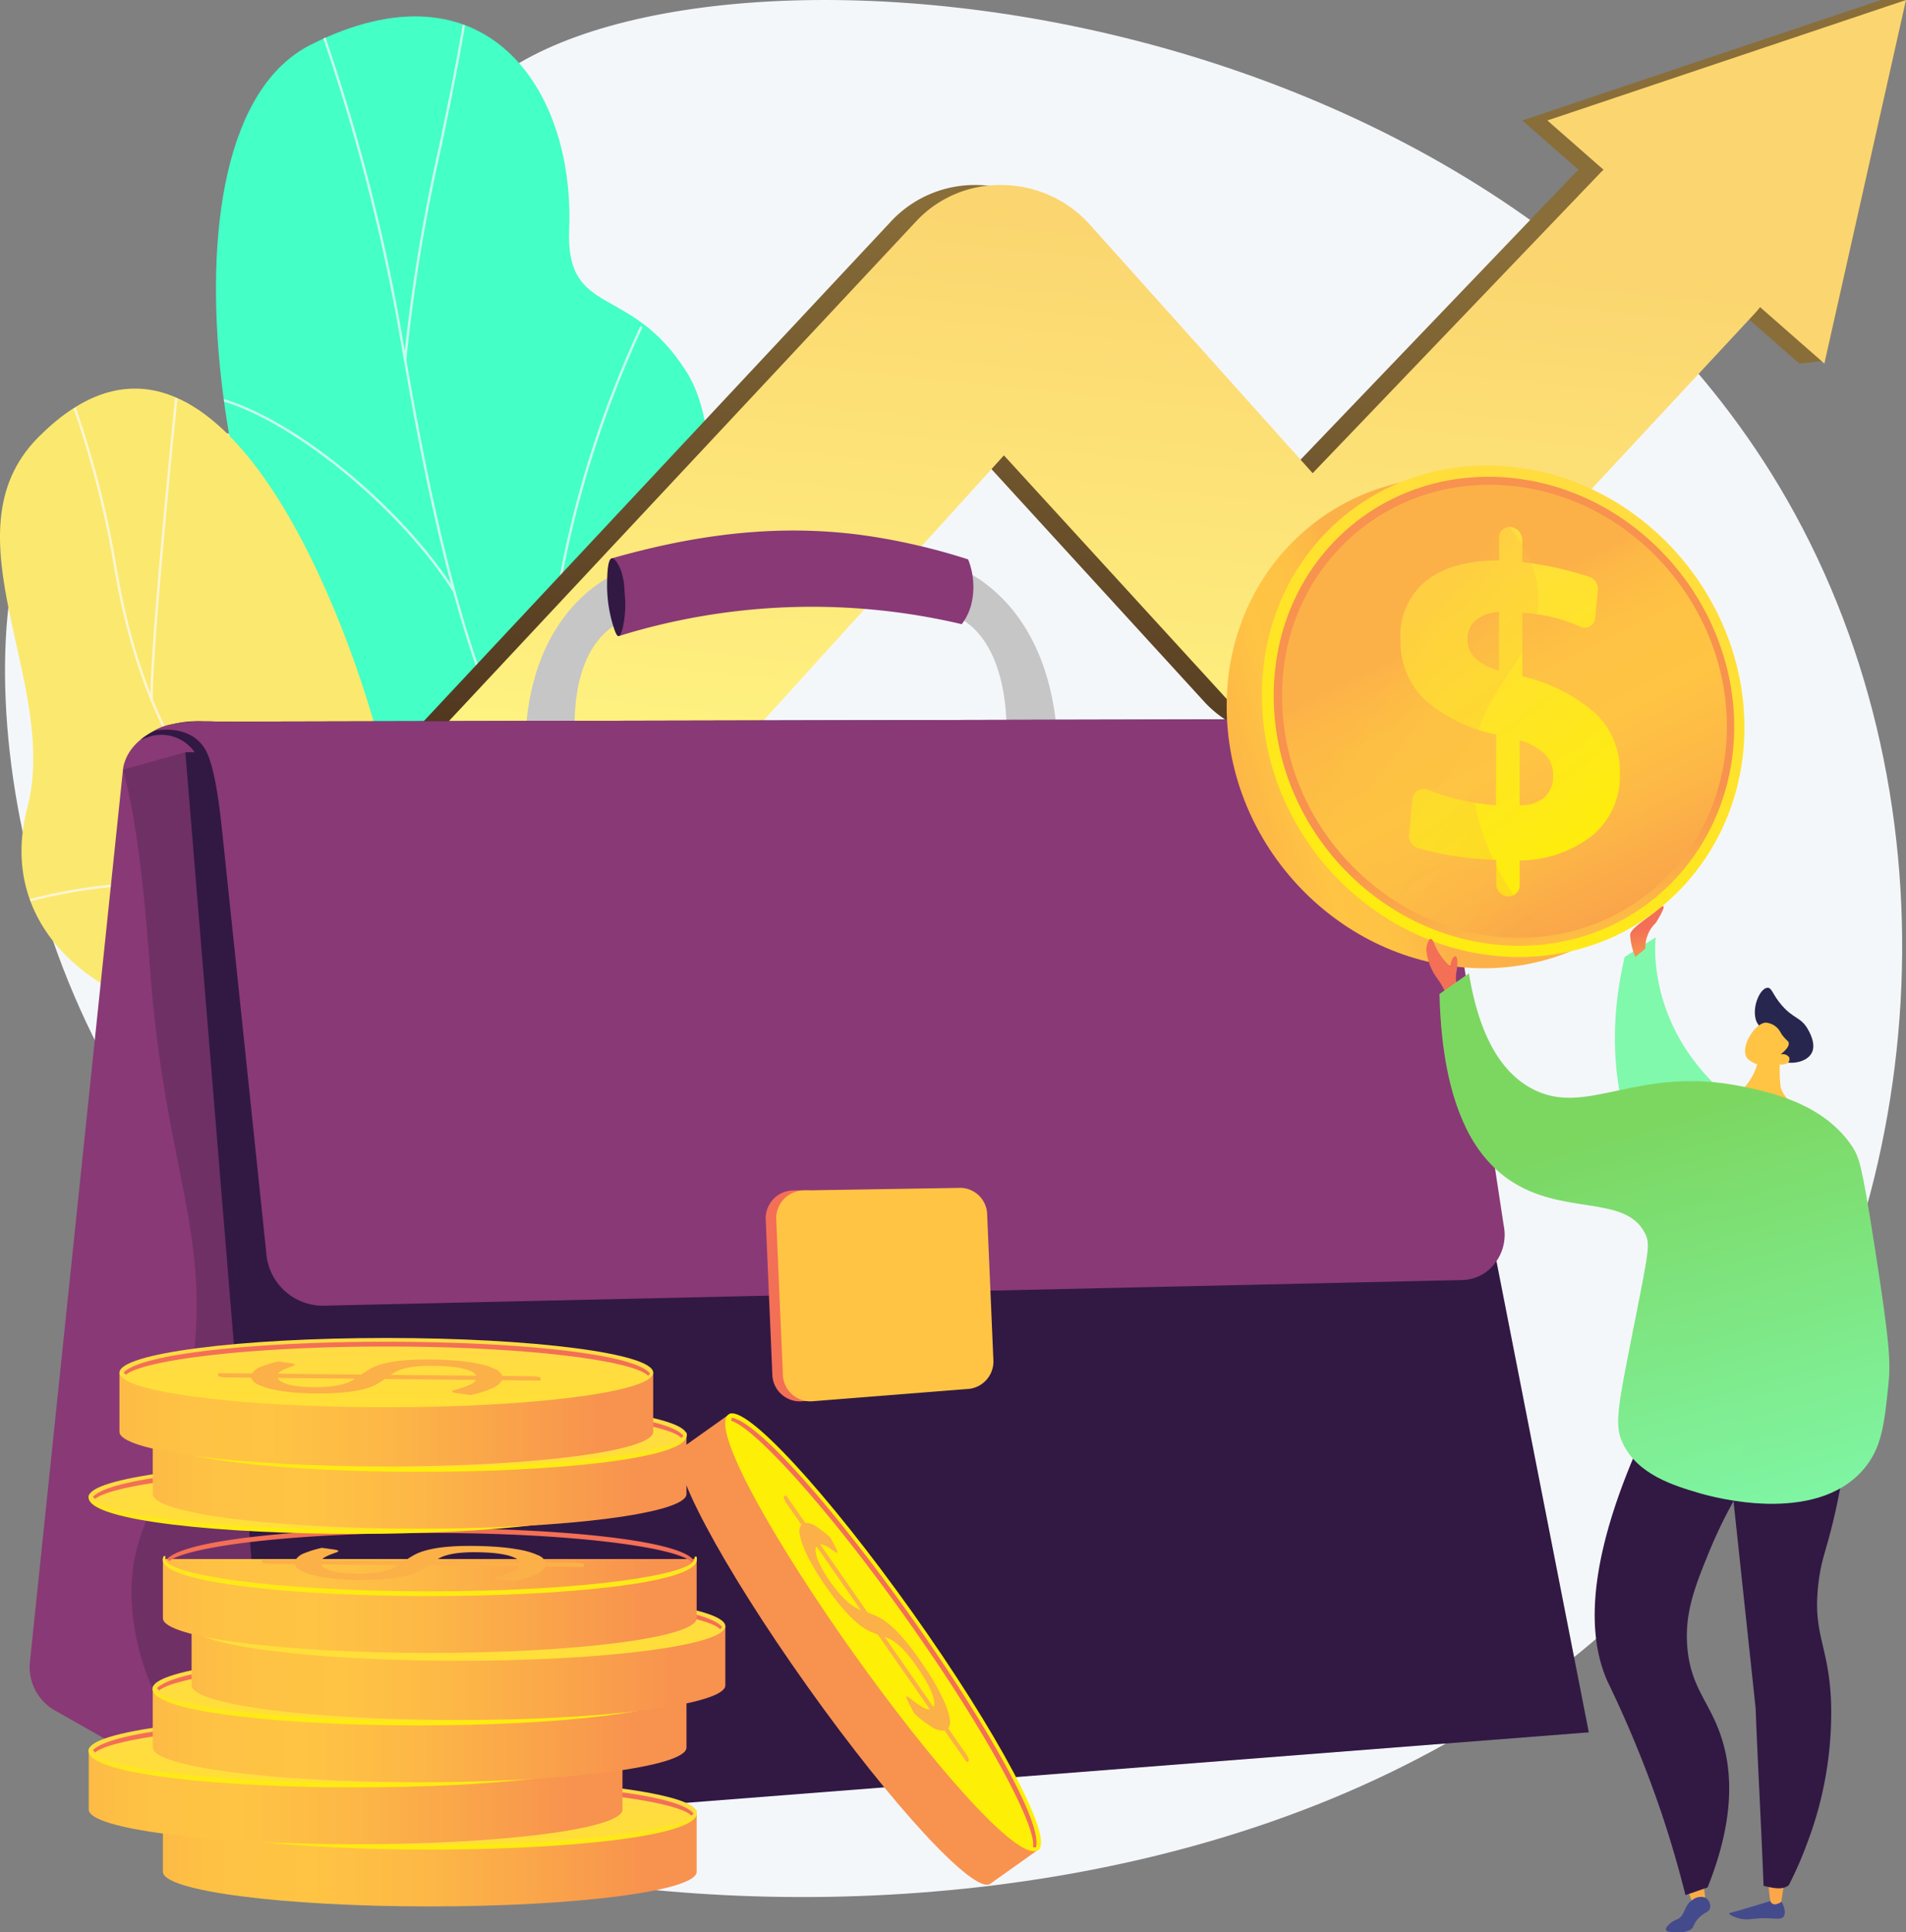 <svg xmlns="http://www.w3.org/2000/svg" xmlns:xlink="http://www.w3.org/1999/xlink" width="182.886" height="185.31" viewBox="0 0 182.886 185.31">
  <rect x="0" y="0" width="182.886" height="185.31" fill="#808080" stroke="none"/>
  <defs>
    <linearGradient id="linear-gradient" x1="-13.647" y1="-4.426" x2="-15.283" y2="-6.027" gradientUnits="objectBoundingBox">
      <stop offset="0" stop-color="#44ffc6"/>
      <stop offset="0.996" stop-color="#b3f356"/>
    </linearGradient>
    <clipPath id="clip-path">
      <path id="Trazado_150711" data-name="Trazado 150711" d="M1863.706,1885.957c.321-3.277,5.114-25.985.2-32.132-5.6-7-11.6-5.209-11.3-13.531.479-13.006-8.047-26.047-24.8-17.568-16.534,8.369-7.783,55.574,4.283,66.625,8.618,12.852,16.077,15.073,14.036,32.888C1844.7,1934.718,1862.5,1898.277,1863.706,1885.957Z" fill="none"/>
    </clipPath>
    <linearGradient id="linear-gradient-2" x1="-5.58" y1="-15.07" x2="-4.633" y2="-13.955" gradientUnits="objectBoundingBox">
      <stop offset="0" stop-color="#dfff85"/>
      <stop offset="1" stop-color="#fbe86f"/>
    </linearGradient>
    <clipPath id="clip-path-2">
      <path id="Trazado_150717" data-name="Trazado 150717" d="M1860.93,1932.9c-7.651,4.652-16.27,9.953-22.526-.442-5.208-8.655-8.261-14.679-19.839-15.99s-20.95-9.272-17.971-20.512c3.135-11.829-8.043-26.433,1.015-35.483,15.784-15.769,28.192,12.278,32.391,28.064s13.785,7.9,24,6.539C1871.943,1893.219,1867.111,1929.139,1860.93,1932.9Z" fill="none"/>
    </clipPath>
    <linearGradient id="linear-gradient-3" x1="0.422" y1="0.93" x2="0.574" y2="0.09" gradientUnits="objectBoundingBox">
      <stop offset="0" stop-color="#442b19"/>
      <stop offset="1" stop-color="#896e39"/>
    </linearGradient>
    <linearGradient id="linear-gradient-4" x1="-0.38" y1="3.284" x2="0.269" y2="1.087" xlink:href="#linear-gradient-3"/>
    <linearGradient id="linear-gradient-5" x1="0.422" y1="0.93" x2="0.574" y2="0.09" gradientUnits="objectBoundingBox">
      <stop offset="0" stop-color="#fff985"/>
      <stop offset="1" stop-color="#fbd56f"/>
    </linearGradient>
    <linearGradient id="linear-gradient-6" x1="-0.423" y1="3.227" x2="0.257" y2="1.073" xlink:href="#linear-gradient-5"/>
    <linearGradient id="linear-gradient-7" x1="13.947" y1="27.794" x2="14.016" y2="24.257" gradientUnits="objectBoundingBox">
      <stop offset="0.1" stop-color="#311944"/>
      <stop offset="0.267" stop-color="#361b47"/>
      <stop offset="0.48" stop-color="#462050"/>
      <stop offset="0.719" stop-color="#602a5f"/>
      <stop offset="0.974" stop-color="#843773"/>
      <stop offset="1" stop-color="#893976"/>
    </linearGradient>
    <linearGradient id="linear-gradient-8" x1="273.094" y1="33.9" x2="288.704" y2="35.831" xlink:href="#linear-gradient-7"/>
    <linearGradient id="linear-gradient-9" x1="51.603" y1="61.259" x2="49.981" y2="31.503" gradientUnits="objectBoundingBox">
      <stop offset="0.1" stop-color="#311944"/>
      <stop offset="0.685" stop-color="#6d2e66"/>
      <stop offset="1" stop-color="#893976"/>
    </linearGradient>
    <linearGradient id="linear-gradient-10" x1="15.258" y1="3.24" x2="12.475" y2="2.7" gradientUnits="objectBoundingBox">
      <stop offset="0" stop-color="#311944"/>
      <stop offset="1" stop-color="#893976"/>
    </linearGradient>
    <linearGradient id="linear-gradient-11" x1="16.608" y1="2.493" x2="17.715" y2="2.979" xlink:href="#linear-gradient-10"/>
    <linearGradient id="linear-gradient-12" x1="3.927" y1="1.909" x2="4.009" y2="3.321" xlink:href="#linear-gradient-9"/>
    <linearGradient id="linear-gradient-13" x1="4.064" y1="2.703" x2="4.788" y2="3.356" xlink:href="#linear-gradient-10"/>
    <linearGradient id="linear-gradient-14" x1="3.8" y1="4.919" x2="4.09" y2="4.894" xlink:href="#linear-gradient-9"/>
    <linearGradient id="linear-gradient-15" x1="4.2" y1="6.99" x2="4.107" y2="4.586" xlink:href="#linear-gradient-7"/>
    <linearGradient id="linear-gradient-16" x1="4.245" y1="7.744" x2="4.087" y2="4.336" xlink:href="#linear-gradient-10"/>
    <linearGradient id="linear-gradient-17" x1="25.042" y1="13.907" x2="21.927" y2="12.233" gradientUnits="objectBoundingBox">
      <stop offset="0" stop-color="#ffc444"/>
      <stop offset="0.996" stop-color="#f36f56"/>
    </linearGradient>
    <linearGradient id="linear-gradient-18" x1="22.196" y1="12.364" x2="25.393" y2="13.528" xlink:href="#linear-gradient-17"/>
    <linearGradient id="linear-gradient-19" x1="-0.085" y1="0.5" x2="1.065" y2="0.5" gradientUnits="objectBoundingBox">
      <stop offset="0" stop-color="#fcb148"/>
      <stop offset="0.052" stop-color="#fdb946"/>
      <stop offset="0.142" stop-color="#fec144"/>
      <stop offset="0.318" stop-color="#ffc444"/>
      <stop offset="0.485" stop-color="#fdb946"/>
      <stop offset="0.775" stop-color="#f99c4c"/>
      <stop offset="0.866" stop-color="#f8924f"/>
      <stop offset="1" stop-color="#f8924f"/>
    </linearGradient>
    <linearGradient id="linear-gradient-20" x1="0.495" y1="0.179" x2="0.556" y2="4.091" gradientUnits="objectBoundingBox">
      <stop offset="0" stop-color="#ffdb44"/>
      <stop offset="1" stop-color="#feef06"/>
    </linearGradient>
    <linearGradient id="linear-gradient-21" x1="0.492" y1="-0.777" x2="0.511" y2="1.295" xlink:href="#linear-gradient-20"/>
    <linearGradient id="linear-gradient-22" x1="-39.29" y1="43.479" x2="-39.271" y2="45.91" gradientUnits="objectBoundingBox">
      <stop offset="0.004" stop-color="#f36f56"/>
      <stop offset="0.306" stop-color="#f99c4c"/>
      <stop offset="0.545" stop-color="#fdb946"/>
      <stop offset="0.682" stop-color="#ffc444"/>
      <stop offset="0.804" stop-color="#fec144"/>
      <stop offset="0.867" stop-color="#fdb946"/>
      <stop offset="0.916" stop-color="#fbac49"/>
      <stop offset="0.958" stop-color="#f8994d"/>
      <stop offset="0.995" stop-color="#f58152"/>
      <stop offset="1" stop-color="#f57e53"/>
    </linearGradient>
    <linearGradient id="linear-gradient-23" x1="-0.085" y1="0.5" x2="1.065" y2="0.5" xlink:href="#linear-gradient-19"/>
    <linearGradient id="linear-gradient-24" x1="0.495" y1="0.179" x2="0.556" y2="4.091" xlink:href="#linear-gradient-20"/>
    <linearGradient id="linear-gradient-25" x1="0.492" y1="-0.777" x2="0.511" y2="1.295" xlink:href="#linear-gradient-20"/>
    <linearGradient id="linear-gradient-26" x1="-39.007" y1="47.123" x2="-38.988" y2="49.554" xlink:href="#linear-gradient-22"/>
    <linearGradient id="linear-gradient-28" x1="0.495" y1="0.179" x2="0.556" y2="4.091" xlink:href="#linear-gradient-20"/>
    <linearGradient id="linear-gradient-29" x1="0.492" y1="-0.777" x2="0.511" y2="1.295" xlink:href="#linear-gradient-20"/>
    <linearGradient id="linear-gradient-30" x1="-39.251" y1="50.757" x2="-39.232" y2="53.188" xlink:href="#linear-gradient-22"/>
    <linearGradient id="linear-gradient-34" x1="-39.398" y1="54.405" x2="-39.379" y2="56.836" xlink:href="#linear-gradient-22"/>
    <linearGradient id="linear-gradient-37" x1="0.492" y1="-0.777" x2="0.511" y2="1.296" xlink:href="#linear-gradient-20"/>
    <linearGradient id="linear-gradient-38" x1="-39.29" y1="58.355" x2="-39.271" y2="60.787" xlink:href="#linear-gradient-22"/>
    <linearGradient id="linear-gradient-41" x1="0.492" y1="-0.777" x2="0.511" y2="1.295" xlink:href="#linear-gradient-20"/>
    <linearGradient id="linear-gradient-42" x1="-39.007" y1="61.983" x2="-38.988" y2="64.415" xlink:href="#linear-gradient-22"/>
    <linearGradient id="linear-gradient-45" x1="0.492" y1="-0.777" x2="0.511" y2="1.296" xlink:href="#linear-gradient-20"/>
    <linearGradient id="linear-gradient-46" x1="-39.251" y1="65.638" x2="-39.232" y2="68.07" xlink:href="#linear-gradient-22"/>
    <linearGradient id="linear-gradient-50" x1="-39.125" y1="69.282" x2="-39.106" y2="71.714" xlink:href="#linear-gradient-22"/>
    <linearGradient id="linear-gradient-51" x1="-8.336" y1="-8.893" x2="-6.631" y2="-8.893" xlink:href="#linear-gradient-19"/>
    <linearGradient id="linear-gradient-52" x1="-8.715" y1="-9.728" x2="-8.612" y2="-9.108" xlink:href="#linear-gradient-20"/>
    <linearGradient id="linear-gradient-53" x1="-8.701" y1="-9.739" x2="-8.669" y2="-9.548" xlink:href="#linear-gradient-20"/>
    <linearGradient id="linear-gradient-54" x1="-61.547" y1="15.056" x2="-61.514" y2="15.249" xlink:href="#linear-gradient-22"/>
    <linearGradient id="linear-gradient-55" x1="0.329" y1="0.554" x2="-0.255" y2="0.738" xlink:href="#linear-gradient-19"/>
    <linearGradient id="linear-gradient-56" x1="0.727" y1="0.007" x2="0.207" y2="1.135" xlink:href="#linear-gradient-20"/>
    <linearGradient id="linear-gradient-57" x1="0.636" y1="1.231" x2="0.531" y2="0.666" xlink:href="#linear-gradient-19"/>
    <linearGradient id="linear-gradient-58" x1="0.409" y1="0.31" x2="0.858" y2="1.247" xlink:href="#linear-gradient-19"/>
    <linearGradient id="linear-gradient-59" x1="0.253" y1="0.019" x2="0.711" y2="1.039" xlink:href="#linear-gradient-20"/>
    <linearGradient id="linear-gradient-60" x1="0.464" y1="0.369" x2="1.215" y2="1.306" xlink:href="#linear-gradient-19"/>
    <linearGradient id="linear-gradient-61" x1="0.778" y1="1.854" x2="0.547" y2="0.93" gradientUnits="objectBoundingBox">
      <stop offset="0.004" stop-color="#7cd761"/>
      <stop offset="1" stop-color="#80f9ac"/>
    </linearGradient>
    <linearGradient id="linear-gradient-62" x1="0.507" y1="0.38" x2="0.65" y2="1.756" gradientUnits="objectBoundingBox">
      <stop offset="0.004" stop-color="#f36f56"/>
      <stop offset="1" stop-color="#ffc444"/>
    </linearGradient>
    <linearGradient id="linear-gradient-63" x1="-14.135" y1="-5.155" x2="-14.252" y2="-6.249" gradientUnits="objectBoundingBox">
      <stop offset="0.004" stop-color="#26264f"/>
      <stop offset="1" stop-color="#444b8c"/>
    </linearGradient>
    <linearGradient id="linear-gradient-64" x1="-7.055" y1="-6.831" x2="-6.997" y2="-3.919" xlink:href="#linear-gradient-62"/>
    <linearGradient id="linear-gradient-65" x1="-298.829" y1="-40.377" x2="-297.377" y2="-38.791" xlink:href="#linear-gradient-62"/>
    <linearGradient id="linear-gradient-66" x1="0.725" y1="0.882" x2="1.098" y2="1.619" xlink:href="#linear-gradient-62"/>
    <linearGradient id="linear-gradient-67" x1="-199.45" y1="5.251" x2="-200.232" y2="-2.409" gradientUnits="objectBoundingBox">
      <stop offset="0" stop-color="#444b8c"/>
      <stop offset="0.996" stop-color="#26264f"/>
    </linearGradient>
    <linearGradient id="linear-gradient-68" x1="-707.636" y1="3.828" x2="-707.636" y2="-5.938" xlink:href="#linear-gradient-17"/>
    <linearGradient id="linear-gradient-69" x1="-524.136" y1="3.373" x2="-524.136" y2="-6.382" xlink:href="#linear-gradient-17"/>
    <linearGradient id="linear-gradient-70" x1="-246.443" y1="2.098" x2="-247.421" y2="-1.941" xlink:href="#linear-gradient-67"/>
    <linearGradient id="linear-gradient-71" x1="-89.4" y1="0.158" x2="-89.57" y2="1.125" xlink:href="#linear-gradient-10"/>
    <linearGradient id="linear-gradient-73" x1="-57.098" y1="0.574" x2="-59.603" y2="0.533" xlink:href="#linear-gradient-10"/>
    <linearGradient id="linear-gradient-74" x1="0.476" y1="0.269" x2="0.662" y2="1.092" xlink:href="#linear-gradient-61"/>
    <linearGradient id="linear-gradient-75" x1="0.386" y1="0.009" x2="0.654" y2="1.163" xlink:href="#linear-gradient-61"/>
  </defs>
  <g id="Grupo_94141" data-name="Grupo 94141" transform="translate(2820 -1034)">
    <g id="Grupo_94184" data-name="Grupo 94184" transform="translate(-4617.978 -784.476)">
      <path id="Trazado_150705" data-name="Trazado 150705" d="M1842.218,1829.412c-6.114,8.784,1.055,23.026-8.017,29.633-8.831,6.431-19.679-4.111-28,1.425-12.346,8.212-10.092,45.789,7.959,69.137,5.428,7.021,9.964,9.753,11.973,17.694,4.313,17.051-10.847,27.194-7.962,35.627,6.5,18.988,106.4,34.921,146.482-22.145,18.721-26.652,21.522-65.138,4.8-94.368C1939.222,1813.6,1855.937,1809.7,1842.218,1829.412Z" fill="#f4f7fa"/>
      <g id="Grupo_94151" data-name="Grupo 94151">
        <g id="Grupo_94150" data-name="Grupo 94150">
          <g id="Grupo_94149" data-name="Grupo 94149">
            <g id="Grupo_94144" data-name="Grupo 94144">
              <path id="Trazado_150706" data-name="Trazado 150706" d="M1846.039,1921.339c-.462,2.889-1.167,5.213-1.749,8.014,12.006-2.792,24.092-3.282,36.27-6.091-10.219-12.456-18.709-17.242-16.951-35.841.824-8.728,5.007-25.688.263-33.249-5.4-8.614-11.632-5.127-11.282-13.73.546-13.446-8.05-26.1-24.78-17.684-16.512,8.3-7.813,55.478,4.3,66.689C1840.515,1901.052,1848.453,1906.253,1846.039,1921.339Z" fill="url(#linear-gradient)"/>
              <g id="Grupo_94143" data-name="Grupo 94143">
                <g id="Grupo_94142" data-name="Grupo 94142" clip-path="url(#clip-path)">
                  <g id="Grupo_94141-2" data-name="Grupo 94141" opacity="0.7" style="mix-blend-mode: soft-light;isolation: isolate">
                    <path id="Trazado_150707" data-name="Trazado 150707" d="M1863.031,1924.683l-.218.085c-1.655-4.238-3.662-8.4-5.6-12.418l-.733-1.52c-1.556-3.232-2.89-6.151-4.067-8.727-.663-1.45-1.289-2.82-1.907-4.143-1.888-4.044-3.217-6.87-3.877-8.274l-.436-.927c-5.172-11.086-8.121-28.053-9.706-37.169-.171-.986-.325-1.868-.461-2.625a187.264,187.264,0,0,0-11.867-39.4l.216-.091a187.464,187.464,0,0,1,11.881,39.453c.136.758.29,1.64.462,2.627,1.582,9.1,4.529,26.052,9.687,37.11.067.143.213.454.436.926.66,1.4,1.989,4.231,3.877,8.275.618,1.324,1.244,2.694,1.908,4.145,1.176,2.575,2.51,5.492,4.065,8.723l.732,1.519C1859.363,1916.274,1861.373,1920.437,1863.031,1924.683Z" fill="#fefcfc"/>
                    <path id="Trazado_150708" data-name="Trazado 150708" d="M1853.305,1904.262l-.216.088c-3.069-7.487-3.657-17.518-1.7-29.009a101.865,101.865,0,0,1,9.279-28.167l.209.106a101.56,101.56,0,0,0-9.257,28.1C1849.67,1886.828,1850.253,1896.815,1853.305,1904.262Z" fill="#fefcfc"/>
                    <path id="Trazado_150709" data-name="Trazado 150709" d="M1836.959,1853.075l-.233-.019a168.224,168.224,0,0,1,3.4-20.637c.956-4.6,1.943-9.35,2.639-14.075l.232.034c-.7,4.732-1.685,9.489-2.641,14.089A167.955,167.955,0,0,0,1836.959,1853.075Z" fill="#fefcfc"/>
                    <path id="Trazado_150710" data-name="Trazado 150710" d="M1841.461,1875.25c-5.209-8.221-15.911-16.868-22.9-18.5l.054-.228c7.041,1.647,17.811,10.341,23.047,18.606Z" fill="#fefcfc"/>
                  </g>
                </g>
              </g>
            </g>
            <g id="Grupo_94148" data-name="Grupo 94148">
              <path id="Trazado_150712" data-name="Trazado 150712" d="M1834.014,1888.309c4.1,14.441,12.325,10.633,23.038,6.23-.826,13.957-1.117,27.578-1.364,41.4-7.213,2.84-12.433,4.74-17.228-3.359-5.423-9.159-8.249-14.624-19.88-16.086s-20.957-9.21-17.98-20.545c3.134-11.928-8.074-26.276,1.008-35.487C1817.431,1844.414,1829.743,1873.272,1834.014,1888.309Z" fill="url(#linear-gradient-2)"/>
              <g id="Grupo_94147" data-name="Grupo 94147">
                <g id="Grupo_94146" data-name="Grupo 94146" clip-path="url(#clip-path-2)">
                  <g id="Grupo_94145" data-name="Grupo 94145" opacity="0.7" style="mix-blend-mode: soft-light;isolation: isolate">
                    <path id="Trazado_150713" data-name="Trazado 150713" d="M1853.343,1918.417c-11.773-4.642-21.455-8.837-29.952-16.946-8.132-7.761-12.483-16.458-14.549-29.083a93.632,93.632,0,0,0-4.754-17.335l.221-.077a93.814,93.814,0,0,1,4.764,17.374c2.057,12.571,6.387,21.229,14.479,28.951,8.467,8.08,18.128,12.266,29.877,16.9Z" fill="#fefcfc"/>
                    <path id="Trazado_150714" data-name="Trazado 150714" d="M1840.362,1937.728l-.193-.134a40.214,40.214,0,0,1,8.041-8.655,25.969,25.969,0,0,1,5.117-3.048l.1.211a25.809,25.809,0,0,0-5.074,3.02A39.986,39.986,0,0,0,1840.362,1937.728Z" fill="#fefcfc"/>
                    <path id="Trazado_150715" data-name="Trazado 150715" d="M1828.85,1906.1c-8.888-3.524-19.611-3.721-30.193-.556l-.067-.224c10.633-3.18,21.41-2.981,30.346.562Z" fill="#fefcfc"/>
                    <path id="Trazado_150716" data-name="Trazado 150716" d="M1812.678,1885.7l-.229.045c-.218-1.108.548-10.548,1.338-19.013.792-8.5,1.758-17.64,2-18.222l.216.09c-.207.495-1.1,8.639-1.984,18.154C1813.232,1875.2,1812.465,1884.615,1812.678,1885.7Z" fill="#fefcfc"/>
                  </g>
                </g>
              </g>
            </g>
          </g>
        </g>
      </g>
      <g id="Grupo_94156" data-name="Grupo 94156">
        <g id="Grupo_94153" data-name="Grupo 94153">
          <path id="Trazado_150718" data-name="Trazado 150718" d="M1842.266,1910.991a12.4,12.4,0,0,1-7.846-2.37,9.949,9.949,0,0,1-1.2-15.183l50.4-53.882a11,11,0,0,1,8.289-3.331,11.447,11.447,0,0,1,8.193,3.74l21.427,23.894,27.458-28.653a10.062,10.062,0,0,1,14.085-.585,9.746,9.746,0,0,1,.986,13.8l-34.677,37.293a10.739,10.739,0,0,1-15.795.128l-21.677-23.69-40.69,44.864A12.833,12.833,0,0,1,1842.266,1910.991Z" fill="url(#linear-gradient-3)"/>
          <g id="Grupo_94152" data-name="Grupo 94152">
            <path id="Trazado_150719" data-name="Trazado 150719" d="M1970.63,1853.347l-26.581-23.317,34.412-11.554h2.4l-7.769,34.594Z" fill="url(#linear-gradient-4)"/>
          </g>
        </g>
        <g id="Grupo_94155" data-name="Grupo 94155">
          <path id="Trazado_150720" data-name="Trazado 150720" d="M1844.669,1910.991a12.4,12.4,0,0,1-7.846-2.37,9.949,9.949,0,0,1-1.2-15.183l50.4-53.882a11,11,0,0,1,8.289-3.331,11.447,11.447,0,0,1,8.193,3.74l21.427,23.894,27.458-28.653a10.062,10.062,0,0,1,14.085-.585,9.746,9.746,0,0,1,.986,13.8l-34.677,37.293a10.739,10.739,0,0,1-15.8.128l-21.677-23.69-40.69,44.864A12.833,12.833,0,0,1,1844.669,1910.991Z" fill="url(#linear-gradient-5)"/>
          <g id="Grupo_94154" data-name="Grupo 94154">
            <path id="Trazado_150721" data-name="Trazado 150721" d="M1973.033,1853.347l-26.581-23.317,34.412-11.554Z" fill="url(#linear-gradient-6)"/>
          </g>
        </g>
      </g>
      <g id="Grupo_94159" data-name="Grupo 94159">
        <path id="Trazado_150722" data-name="Trazado 150722" d="M1889.483,1872.781s8.954,2.62,9.932,16.268c-1.463-.1-4.875.011-4.875.011s.612-9.928-5.757-11.842A20,20,0,0,0,1889.483,1872.781Z" fill="#c6c6c6"/>
        <path id="Trazado_150723" data-name="Trazado 150723" d="M1857.115,1873.493s-8.741,3.325-8.744,17.011c1.452-.219,4.862-.377,4.862-.377s-1.318-9.851,4.9-12.266A19.921,19.921,0,0,1,1857.115,1873.493Z" fill="#c6c6c6"/>
        <path id="Trazado_150724" data-name="Trazado 150724" d="M1856.649,1872.035l.684,7.454a62.6,62.6,0,0,1,32.928-1.146,5.364,5.364,0,0,0,1-2.3,7.133,7.133,0,0,0-.389-3.915,60.338,60.338,0,0,0-9.129-2.178C1872.376,1868.478,1863.916,1869.979,1856.649,1872.035Z" fill="url(#linear-gradient-7)"/>
        <path id="Trazado_150725" data-name="Trazado 150725" d="M1856.237,1874.189c.011-.9.083-2.022.412-2.154.31-.125.729.687.91,1.138a6.936,6.936,0,0,1,.346,2.093,10.251,10.251,0,0,1-.157,3.353c-.084.34-.216.856-.415.87-.159.01-.3-.315-.506-.945A13.22,13.22,0,0,1,1856.237,1874.189Z" fill="url(#linear-gradient-8)"/>
        <path id="Trazado_150726" data-name="Trazado 150726" d="M1809.777,1892.3s.218-4.585,7.95-4.6c1.219.833,1.287,4.582,1.287,4.582Z" fill="url(#linear-gradient-9)"/>
        <path id="Trazado_150727" data-name="Trazado 150727" d="M1803.093,1982.439l21.183,12.035,12.732-44.4-21.244-59.444-5.987,1.67-8.917,85.461A4.8,4.8,0,0,0,1803.093,1982.439Z" fill="url(#linear-gradient-10)"/>
        <path id="Trazado_150728" data-name="Trazado 150728" d="M1837.008,1950.07l-21.244-59.444-5.987,1.67c1.486,5.247,2.21,13.8,2.552,18.555,1.457,20.252,6.172,25.878,3.922,40.013-1.871,11.754-6.005,13.358-5.628,21.262.412,8.608,5.75,15.805,12.09,21.46l1.563.888Z" opacity="0.3" fill="url(#linear-gradient-11)" style="mix-blend-mode: multiply;isolation: isolate"/>
        <path id="Trazado_150729" data-name="Trazado 150729" d="M1815.764,1890.626l116.182-.26,18.48,94.259-126.15,9.849Z" fill="url(#linear-gradient-12)"/>
        <g id="Grupo_94157" data-name="Grupo 94157" opacity="0.2" style="mix-blend-mode: multiply;isolation: isolate">
          <path id="Trazado_150730" data-name="Trazado 150730" d="M1931.946,1890.366l-39.139.088a63.717,63.717,0,0,1-3.416,7.638c-17.437,32.955-57.5,37.193-56.764,42.6,1.1,8.083,90.3-3.594,92.605,7.512,1.11,5.361-17.708,17.594-37.388,22.255-23.564,5.58-40.9-1.348-52.4,11.1a28.428,28.428,0,0,0-6.438,12.477l121.42-9.409Z" fill="url(#linear-gradient-13)"/>
        </g>
        <path id="Trazado_150731" data-name="Trazado 150731" d="M1817.727,1887.694a9.483,9.483,0,0,0-5.127.96,7.974,7.974,0,0,0-1.128.759l.915-.309a3.9,3.9,0,0,1,4.269,1.52c.936,1.713,1.28,5.679,1.488,7.643.591,5.589,4.226,40.359,4.226,40.359a5.451,5.451,0,0,0,5.428,5.085l108.062-5.544a4.069,4.069,0,0,0,2.307-.753,4.471,4.471,0,0,0,1.715-4.482l-5.558-41.409a4.92,4.92,0,0,0-4.758-4.079Z" fill="url(#linear-gradient-14)"/>
        <path id="Trazado_150732" data-name="Trazado 150732" d="M1818.883,1887.691a17.084,17.084,0,0,0-4.591.28,4.962,4.962,0,0,0-1.541.6s3.667-.835,5.061,2.05c.852,1.761,1.28,5.678,1.488,7.643.592,5.588,4.227,40.359,4.227,40.359a5.45,5.45,0,0,0,5.427,5.084l109.286-2.461a4.071,4.071,0,0,0,2.308-.753,4.471,4.471,0,0,0,1.714-4.482l-6.782-44.492a4.919,4.919,0,0,0-4.757-4.079Z" fill="url(#linear-gradient-15)"/>
        <path id="Trazado_150733" data-name="Trazado 150733" d="M1942.262,1936.012l-6.782-44.492a4.918,4.918,0,0,0-4.757-4.079l-111.84.25a17.084,17.084,0,0,0-4.591.28,4.962,4.962,0,0,0-1.541.6s3.667-.835,5.061,2.05a7.067,7.067,0,0,1,.371.981c10.622.373,21.243.064,31.865.687,21,1.2,42.23,1.151,62.063,9.077,6.343,2.536,10.707,11.686,9,15.922-1.234,3.054-5.466,2.822-6.934,6.829-1.545,4.215,2.185,7.068.629,10.027-1.631,3.1-6.606,1.636-14.649,3.865a39.67,39.67,0,0,0-9.952,4.319l48.039-1.082a4.071,4.071,0,0,0,2.308-.753A4.471,4.471,0,0,0,1942.262,1936.012Z" opacity="0.1" fill="url(#linear-gradient-16)" style="mix-blend-mode: multiply;isolation: isolate"/>
        <g id="Grupo_94158" data-name="Grupo 94158">
          <path id="Trazado_150734" data-name="Trazado 150734" d="M1889.987,1949.641l-13.679,3.125-1.446.114a2.647,2.647,0,0,1-2.778-2.622l-.63-14.728a2.678,2.678,0,0,1,2.543-2.876l1.453-.024,13.76,1.614c1.314-.022,2.42-.682,2.483.78l.591,13.812C1892.346,1950.3,1891.3,1949.537,1889.987,1949.641Z" fill="url(#linear-gradient-17)"/>
          <path id="Trazado_150735" data-name="Trazado 150735" d="M1891.031,1951.678l-15.16,1.2a2.647,2.647,0,0,1-2.778-2.622l-.63-14.728a2.678,2.678,0,0,1,2.543-2.876l15.2-.248a2.618,2.618,0,0,1,2.495,2.617l.591,13.813A2.65,2.65,0,0,1,1891.031,1951.678Z" fill="url(#linear-gradient-18)"/>
        </g>
      </g>
      <g id="Grupo_94178" data-name="Grupo 94178">
        <g id="Grupo_94161" data-name="Grupo 94161">
          <path id="Trazado_150736" data-name="Trazado 150736" d="M1813.611,1992.323V1998c0,1.835,11.464,3.323,25.607,3.323s25.606-1.488,25.606-3.323v-5.679Z" fill="url(#linear-gradient-19)"/>
          <ellipse id="Elipse_5309" data-name="Elipse 5309" cx="25.607" cy="3.323" rx="25.607" ry="3.323" transform="translate(1813.611 1989)" fill="url(#linear-gradient-20)"/>
          <path id="Trazado_150737" data-name="Trazado 150737" d="M1839.218,1995.875c-12.525,0-25.622-1.2-25.622-3.5,0-.127.045-.349.172-.349s.072.174.072.3c0,1.463,10.422,3.093,25.378,3.093s25.377-1.63,25.377-3.093c0-.127.022-.246.148-.246s.1.169.1.3C1864.839,1994.68,1851.742,1995.875,1839.218,1995.875Z" fill="url(#linear-gradient-21)"/>
          <g id="Grupo_94160" data-name="Grupo 94160">
            <path id="Trazado_150738" data-name="Trazado 150738" d="M1836.8,1992.508q.376-.261.805-.515a5.06,5.06,0,0,1,1.1-.459,10.539,10.539,0,0,1,1.688-.333,21.2,21.2,0,0,1,2.528-.137q1.485-.008,2.787.094a18.968,18.968,0,0,1,2.292.3,7.1,7.1,0,0,1,1.609.5,1.281,1.281,0,0,1,.736.682l2.883.029a2.808,2.808,0,0,1,.553.051c.161.033.239.074.239.125v.237l-3.707-.036a1.867,1.867,0,0,1-.993.8,10.007,10.007,0,0,1-2.033.627l-1.35-.187a1.576,1.576,0,0,1-.3-.071c-.078-.028-.116-.059-.116-.093s.1-.1.313-.156.445-.131.707-.218a7.181,7.181,0,0,0,.774-.305,1.048,1.048,0,0,0,.507-.422l-8.749-.087a8.137,8.137,0,0,1-.772.5,5.088,5.088,0,0,1-1.135.441,12.035,12.035,0,0,1-1.761.318,25.149,25.149,0,0,1-2.654.13c-.8,0-1.583-.027-2.348-.091a16.143,16.143,0,0,1-2.037-.291,6.351,6.351,0,0,1-1.461-.478c-.379-.19-.592-.409-.636-.655l-2.374-.025a3.059,3.059,0,0,1-.561-.049c-.163-.032-.247-.074-.247-.127v-.237l3.245.031a1.75,1.75,0,0,1,.888-.654,10.149,10.149,0,0,1,1.647-.495l1.086.149c.331.046.494.1.495.163,0,.034-.067.075-.2.125s-.3.11-.488.179a4.333,4.333,0,0,0-.54.244,1.147,1.147,0,0,0-.4.316Zm-8.007.323a.862.862,0,0,0,.431.4,3.465,3.465,0,0,0,.825.278,8.4,8.4,0,0,0,1.111.16q.62.051,1.3.048a13.493,13.493,0,0,0,1.375-.068,8.055,8.055,0,0,0,1.029-.174,4.845,4.845,0,0,0,.774-.256,4.191,4.191,0,0,0,.591-.316Zm19.046-.212a.892.892,0,0,0-.471-.415,4.285,4.285,0,0,0-.948-.3,10.569,10.569,0,0,0-1.345-.181q-.764-.058-1.69-.054a12.825,12.825,0,0,0-1.415.073,7.454,7.454,0,0,0-1.029.187,3.718,3.718,0,0,0-.739.273,5.379,5.379,0,0,0-.567.334Z" fill="#fcb048"/>
          </g>
          <path id="Trazado_150739" data-name="Trazado 150739" d="M1839.221,1989.359c-11.417,0-23.306,1.005-25.207,2.95a2.416,2.416,0,0,1,.208.219c1.6-1.351,11.419-2.71,25-2.71,13.929,0,23.9,1.43,25.111,2.814a2.317,2.317,0,0,1,.191-.217C1862.953,1990.4,1850.842,1989.359,1839.221,1989.359Z" fill="url(#linear-gradient-22)"/>
        </g>
        <g id="Grupo_94163" data-name="Grupo 94163">
          <path id="Trazado_150740" data-name="Trazado 150740" d="M1806.493,1986.357v5.679c0,1.836,11.464,3.323,25.606,3.323s25.607-1.487,25.607-3.323v-5.679Z" fill="url(#linear-gradient-23)"/>
          <path id="Trazado_150741" data-name="Trazado 150741" d="M1857.706,1986.357c0,1.835-11.465,3.323-25.607,3.323s-25.606-1.488-25.606-3.323,11.464-3.323,25.606-3.323S1857.706,1984.521,1857.706,1986.357Z" fill="url(#linear-gradient-24)"/>
          <path id="Trazado_150742" data-name="Trazado 150742" d="M1832.1,1989.909c-12.525,0-25.621-1.2-25.621-3.5,0-.126.045-.349.171-.349s.073.174.073.3c0,1.463,10.422,3.093,25.377,3.093s25.377-1.63,25.377-3.093c0-.127.022-.246.149-.246s.1.169.1.3C1857.721,1988.714,1844.624,1989.909,1832.1,1989.909Z" fill="url(#linear-gradient-25)"/>
          <g id="Grupo_94162" data-name="Grupo 94162">
            <path id="Trazado_150743" data-name="Trazado 150743" d="M1829.679,1986.542c.252-.174.519-.345.805-.515a5.062,5.062,0,0,1,1.1-.458,10.476,10.476,0,0,1,1.688-.334,21.452,21.452,0,0,1,2.529-.137q1.484-.008,2.787.095a18.843,18.843,0,0,1,2.292.3,7.121,7.121,0,0,1,1.609.5,1.275,1.275,0,0,1,.735.682l2.883.029a2.8,2.8,0,0,1,.553.051c.161.033.239.075.239.125v.237l-3.706-.035a1.874,1.874,0,0,1-.994.8,10.107,10.107,0,0,1-2.032.627l-1.35-.188a1.558,1.558,0,0,1-.3-.071c-.078-.028-.116-.059-.116-.093s.1-.1.313-.156.444-.131.707-.217a7.279,7.279,0,0,0,.773-.306,1.052,1.052,0,0,0,.508-.422l-8.749-.086a8.2,8.2,0,0,1-.773.5,5.059,5.059,0,0,1-1.135.441,11.863,11.863,0,0,1-1.76.318,24.924,24.924,0,0,1-2.655.13c-.8,0-1.582-.027-2.347-.091a16.231,16.231,0,0,1-2.037-.29,6.373,6.373,0,0,1-1.461-.479q-.568-.285-.637-.655l-2.373-.025a3.039,3.039,0,0,1-.561-.049c-.164-.032-.247-.074-.247-.126l0-.238,3.246.031a1.737,1.737,0,0,1,.887-.653,10.192,10.192,0,0,1,1.647-.5l1.087.149c.33.047.494.1.494.163,0,.034-.066.075-.2.125s-.3.11-.487.179a4.438,4.438,0,0,0-.541.244,1.142,1.142,0,0,0-.4.317Zm-8.006.323a.858.858,0,0,0,.431.4,3.4,3.4,0,0,0,.824.278,8.416,8.416,0,0,0,1.112.16q.619.051,1.295.048a13.275,13.275,0,0,0,1.376-.068,8.137,8.137,0,0,0,1.029-.174,4.8,4.8,0,0,0,.774-.256,4.416,4.416,0,0,0,.591-.315Zm19.046-.212a.892.892,0,0,0-.471-.415,4.315,4.315,0,0,0-.949-.3,10.418,10.418,0,0,0-1.344-.18q-.765-.06-1.69-.055a13.121,13.121,0,0,0-1.416.073,7.457,7.457,0,0,0-1.029.187,3.7,3.7,0,0,0-.739.274,5.377,5.377,0,0,0-.567.333Z" fill="#fcb048"/>
          </g>
          <path id="Trazado_150744" data-name="Trazado 150744" d="M1832.1,1983.393c-11.418,0-23.306,1.005-25.208,2.95a2.267,2.267,0,0,1,.208.219c1.6-1.351,11.419-2.71,25-2.71,13.929,0,23.9,1.43,25.11,2.814a2.315,2.315,0,0,1,.192-.217C1855.834,1984.435,1843.723,1983.393,1832.1,1983.393Z" fill="url(#linear-gradient-26)"/>
        </g>
        <g id="Grupo_94165" data-name="Grupo 94165">
          <path id="Trazado_150745" data-name="Trazado 150745" d="M1812.635,1980.408v5.68c0,1.835,11.464,3.323,25.606,3.323s25.607-1.488,25.607-3.323v-5.68Z" fill="url(#linear-gradient-19)"/>
          <path id="Trazado_150746" data-name="Trazado 150746" d="M1863.848,1980.408c0,1.836-11.464,3.323-25.607,3.323s-25.606-1.487-25.606-3.323,11.464-3.323,25.606-3.323S1863.848,1978.573,1863.848,1980.408Z" fill="url(#linear-gradient-28)"/>
          <path id="Trazado_150747" data-name="Trazado 150747" d="M1838.241,1983.961c-12.524,0-25.621-1.2-25.621-3.5,0-.127.045-.35.172-.35s.072.175.072.3c0,1.464,10.422,3.094,25.377,3.094s25.378-1.63,25.378-3.094c0-.126.021-.245.148-.245s.1.169.1.3C1863.863,1982.766,1850.766,1983.961,1838.241,1983.961Z" fill="url(#linear-gradient-29)"/>
          <g id="Grupo_94164" data-name="Grupo 94164">
            <path id="Trazado_150748" data-name="Trazado 150748" d="M1835.822,1980.594c.251-.174.518-.346.8-.515a5.1,5.1,0,0,1,1.1-.459,10.642,10.642,0,0,1,1.688-.334,21.418,21.418,0,0,1,2.528-.136q1.485-.008,2.787.094a18.994,18.994,0,0,1,2.292.3,7.052,7.052,0,0,1,1.609.5,1.269,1.269,0,0,1,.735.682l2.884.029a2.8,2.8,0,0,1,.552.051c.161.033.239.074.24.125v.237l-3.707-.036a1.866,1.866,0,0,1-.994.8,9.968,9.968,0,0,1-2.032.627l-1.35-.187a1.576,1.576,0,0,1-.3-.071c-.078-.028-.116-.059-.116-.093s.1-.1.313-.156.445-.131.707-.218a7.153,7.153,0,0,0,.774-.306,1.048,1.048,0,0,0,.507-.421l-8.749-.087a8.438,8.438,0,0,1-.773.5,5.069,5.069,0,0,1-1.134.441,12.054,12.054,0,0,1-1.761.318,25.223,25.223,0,0,1-2.655.13q-1.2,0-2.347-.091a16.093,16.093,0,0,1-2.037-.291,6.344,6.344,0,0,1-1.461-.478c-.379-.19-.592-.409-.636-.656l-2.374-.024a3.147,3.147,0,0,1-.561-.049c-.163-.032-.247-.074-.247-.127v-.237l3.245.031a1.752,1.752,0,0,1,.887-.654,10.1,10.1,0,0,1,1.647-.495l1.087.149c.33.046.494.1.495.163,0,.034-.067.075-.2.125s-.3.11-.487.179a4.294,4.294,0,0,0-.541.244,1.152,1.152,0,0,0-.4.316Zm-8.007.323a.862.862,0,0,0,.431.4,3.434,3.434,0,0,0,.825.278,8.371,8.371,0,0,0,1.111.16q.619.051,1.3.048.789,0,1.376-.068a8.077,8.077,0,0,0,1.029-.174,4.864,4.864,0,0,0,.774-.256,4.232,4.232,0,0,0,.591-.316Zm19.046-.212a.892.892,0,0,0-.471-.415,4.185,4.185,0,0,0-.948-.3,10.577,10.577,0,0,0-1.345-.181q-.765-.059-1.69-.054a12.875,12.875,0,0,0-1.416.073,7.27,7.27,0,0,0-1.028.187,3.72,3.72,0,0,0-.739.273,5.038,5.038,0,0,0-.567.334Z" fill="#fcb048"/>
          </g>
          <path id="Trazado_150749" data-name="Trazado 150749" d="M1838.245,1977.445c-11.418,0-23.306,1.005-25.207,2.95a2.129,2.129,0,0,1,.207.219c1.6-1.351,11.42-2.71,25-2.71,13.929,0,23.9,1.43,25.111,2.814a2.322,2.322,0,0,1,.191-.217C1861.977,1978.487,1849.865,1977.445,1838.245,1977.445Z" fill="url(#linear-gradient-30)"/>
        </g>
        <g id="Grupo_94167" data-name="Grupo 94167">
          <path id="Trazado_150750" data-name="Trazado 150750" d="M1816.362,1974.443v5.679c0,1.836,11.465,3.323,25.607,3.323s25.606-1.487,25.606-3.323v-5.679Z" fill="url(#linear-gradient-19)"/>
          <ellipse id="Elipse_5310" data-name="Elipse 5310" cx="25.607" cy="3.323" rx="25.607" ry="3.323" transform="translate(1816.362 1971.12)" fill="url(#linear-gradient-20)"/>
          <path id="Trazado_150751" data-name="Trazado 150751" d="M1841.969,1977.995c-12.525,0-25.622-1.2-25.622-3.5,0-.127.045-.349.172-.349s.072.174.072.3c0,1.463,10.422,3.093,25.378,3.093s25.377-1.63,25.377-3.093c0-.127.022-.246.148-.246s.1.169.1.3C1867.591,1976.8,1854.493,1977.995,1841.969,1977.995Z" fill="url(#linear-gradient-21)"/>
          <g id="Grupo_94166" data-name="Grupo 94166">
            <path id="Trazado_150752" data-name="Trazado 150752" d="M1839.549,1974.628q.377-.261.805-.515a5.081,5.081,0,0,1,1.1-.459,10.542,10.542,0,0,1,1.688-.333,21.4,21.4,0,0,1,2.528-.137q1.485-.008,2.787.094a18.968,18.968,0,0,1,2.292.3,7.1,7.1,0,0,1,1.609.5,1.277,1.277,0,0,1,.736.682l2.883.029a2.817,2.817,0,0,1,.553.051c.161.033.239.074.239.125v.237l-3.707-.035a1.871,1.871,0,0,1-.993.8,10.059,10.059,0,0,1-2.033.628l-1.35-.188a1.587,1.587,0,0,1-.3-.071c-.078-.028-.115-.059-.116-.093s.105-.1.313-.156.445-.131.707-.217a7.4,7.4,0,0,0,.774-.306,1.047,1.047,0,0,0,.507-.422l-8.749-.087a8,8,0,0,1-.772.5,5.066,5.066,0,0,1-1.135.441,12.007,12.007,0,0,1-1.761.318,24.887,24.887,0,0,1-2.654.13q-1.2.006-2.347-.091a16.085,16.085,0,0,1-2.037-.291,6.344,6.344,0,0,1-1.462-.478c-.379-.19-.592-.408-.636-.655l-2.374-.025a3.039,3.039,0,0,1-.56-.049c-.164-.032-.247-.074-.248-.126v-.238l3.245.031a1.751,1.751,0,0,1,.888-.654,10.151,10.151,0,0,1,1.647-.495l1.087.149c.33.047.494.1.494.163,0,.034-.067.075-.2.125s-.3.11-.488.179a4.327,4.327,0,0,0-.54.244,1.147,1.147,0,0,0-.4.316Zm-8.007.323a.863.863,0,0,0,.431.4,3.465,3.465,0,0,0,.825.278,8.379,8.379,0,0,0,1.111.16q.619.051,1.3.048a13.478,13.478,0,0,0,1.375-.068,8.055,8.055,0,0,0,1.029-.174,4.847,4.847,0,0,0,.774-.256,4.2,4.2,0,0,0,.591-.316Zm19.047-.212a.9.9,0,0,0-.472-.415,4.285,4.285,0,0,0-.948-.3,10.409,10.409,0,0,0-1.345-.18c-.509-.04-1.073-.058-1.689-.055a13.076,13.076,0,0,0-1.416.073,7.457,7.457,0,0,0-1.029.187,3.76,3.76,0,0,0-.739.273,5.381,5.381,0,0,0-.567.334Z" fill="#fcb048"/>
          </g>
          <path id="Trazado_150753" data-name="Trazado 150753" d="M1841.972,1971.479c-11.417,0-23.306,1.005-25.207,2.95a2.416,2.416,0,0,1,.208.219c1.6-1.351,11.419-2.71,25-2.71,13.929,0,23.9,1.43,25.111,2.814a2.2,2.2,0,0,1,.192-.217C1865.7,1972.521,1853.593,1971.479,1841.972,1971.479Z" fill="url(#linear-gradient-34)"/>
        </g>
        <g id="Grupo_94169" data-name="Grupo 94169">
          <path id="Trazado_150754" data-name="Trazado 150754" d="M1813.611,1968.006v5.68c0,1.835,11.464,3.323,25.607,3.323s25.606-1.488,25.606-3.323v-5.68Z" fill="url(#linear-gradient-19)"/>
          <path id="Trazado_150755" data-name="Trazado 150755" d="M1864.824,1968.006c0,1.835-11.464,3.323-25.606,3.323s-25.607-1.488-25.607-3.323,11.464-3.323,25.607-3.323S1864.824,1966.171,1864.824,1968.006Z" fill="url(#linear-gradient-28)"/>
          <path id="Trazado_150756" data-name="Trazado 150756" d="M1839.218,1971.558c-12.525,0-25.622-1.2-25.622-3.5,0-.127.045-.35.172-.35s.072.174.072.3c0,1.463,10.422,3.094,25.378,3.094s25.377-1.631,25.377-3.094c0-.127.022-.245.148-.245s.1.169.1.3C1864.839,1970.364,1851.742,1971.558,1839.218,1971.558Z" fill="url(#linear-gradient-37)"/>
          <g id="Grupo_94168" data-name="Grupo 94168">
            <path id="Trazado_150757" data-name="Trazado 150757" d="M1836.8,1968.191q.376-.261.805-.514a5.012,5.012,0,0,1,1.1-.459,10.435,10.435,0,0,1,1.688-.334,21.434,21.434,0,0,1,2.528-.136q1.485-.008,2.787.094a19.183,19.183,0,0,1,2.292.3,7.1,7.1,0,0,1,1.609.5,1.277,1.277,0,0,1,.736.681l2.883.03a2.827,2.827,0,0,1,.553.051c.161.033.239.074.239.124v.238l-3.707-.036a1.866,1.866,0,0,1-.993.8,10.069,10.069,0,0,1-2.033.627l-1.35-.188a1.584,1.584,0,0,1-.3-.07c-.078-.029-.116-.059-.116-.093s.1-.1.313-.156.445-.131.707-.218a6.967,6.967,0,0,0,.774-.306,1.047,1.047,0,0,0,.507-.421l-8.749-.087a8.567,8.567,0,0,1-.772.5,5.05,5.05,0,0,1-1.135.44,11.763,11.763,0,0,1-1.761.318,24.632,24.632,0,0,1-2.654.13c-.8,0-1.583-.026-2.348-.091a15.956,15.956,0,0,1-2.037-.29,6.393,6.393,0,0,1-1.461-.478c-.379-.191-.592-.409-.636-.656l-2.374-.024a3.158,3.158,0,0,1-.561-.049c-.163-.032-.247-.074-.247-.127v-.237l3.245.031a1.739,1.739,0,0,1,.888-.654,10.118,10.118,0,0,1,1.647-.5l1.086.15c.331.046.494.1.495.163,0,.033-.067.075-.2.125s-.3.109-.488.178a4.658,4.658,0,0,0-.54.244,1.147,1.147,0,0,0-.4.317Zm-8.007.324a.856.856,0,0,0,.431.4,3.463,3.463,0,0,0,.825.279,8.379,8.379,0,0,0,1.111.16q.62.051,1.3.048.788,0,1.375-.068a7.9,7.9,0,0,0,1.029-.175,4.741,4.741,0,0,0,.774-.255,4.191,4.191,0,0,0,.591-.316Zm19.046-.212a.892.892,0,0,0-.471-.415,4.184,4.184,0,0,0-.948-.3,10.417,10.417,0,0,0-1.345-.181q-.764-.058-1.69-.055a13.045,13.045,0,0,0-1.415.074,7.172,7.172,0,0,0-1.029.187,3.718,3.718,0,0,0-.739.273,5.236,5.236,0,0,0-.567.334Z" fill="#fcb048"/>
          </g>
          <path id="Trazado_150758" data-name="Trazado 150758" d="M1839.221,1965.043c-11.417,0-23.306,1.005-25.207,2.949a2.554,2.554,0,0,1,.208.219c1.6-1.35,11.419-2.71,25-2.71,13.929,0,23.9,1.431,25.111,2.814a2.448,2.448,0,0,1,.191-.217C1862.953,1966.085,1850.842,1965.043,1839.221,1965.043Z" fill="url(#linear-gradient-38)"/>
        </g>
        <g id="Grupo_94171" data-name="Grupo 94171">
          <path id="Trazado_150759" data-name="Trazado 150759" d="M1806.493,1962.04v5.68c0,1.835,11.464,3.323,25.606,3.323s25.607-1.488,25.607-3.323v-5.68Z" fill="url(#linear-gradient-23)"/>
          <ellipse id="Elipse_5311" data-name="Elipse 5311" cx="25.607" cy="3.323" rx="25.607" ry="3.323" transform="translate(1806.493 1958.717)" fill="url(#linear-gradient-20)"/>
          <path id="Trazado_150760" data-name="Trazado 150760" d="M1832.1,1965.593c-12.525,0-25.621-1.2-25.621-3.5,0-.127.045-.35.171-.35s.073.175.073.3c0,1.464,10.422,3.094,25.377,3.094s25.377-1.63,25.377-3.094c0-.126.022-.245.149-.245s.1.169.1.3C1857.721,1964.4,1844.624,1965.593,1832.1,1965.593Z" fill="url(#linear-gradient-41)"/>
          <g id="Grupo_94170" data-name="Grupo 94170">
            <path id="Trazado_150761" data-name="Trazado 150761" d="M1829.679,1962.226c.252-.174.519-.346.805-.515a5.108,5.108,0,0,1,1.1-.459,10.694,10.694,0,0,1,1.688-.334,21.479,21.479,0,0,1,2.529-.136q1.484-.008,2.787.094a19.022,19.022,0,0,1,2.292.3,7.066,7.066,0,0,1,1.609.5,1.272,1.272,0,0,1,.735.682l2.883.029a2.793,2.793,0,0,1,.553.051c.161.033.239.074.239.125v.237l-3.706-.036a1.865,1.865,0,0,1-.994.8,9.982,9.982,0,0,1-2.032.627l-1.35-.188a1.494,1.494,0,0,1-.3-.07c-.078-.028-.116-.059-.116-.093s.1-.1.313-.156.444-.131.707-.218a7.052,7.052,0,0,0,.773-.306,1.051,1.051,0,0,0,.508-.421l-8.749-.087a8.4,8.4,0,0,1-.773.5,5.053,5.053,0,0,1-1.135.441,11.991,11.991,0,0,1-1.76.318,24.958,24.958,0,0,1-2.655.129c-.8,0-1.582-.026-2.347-.091a15.9,15.9,0,0,1-2.037-.29,6.335,6.335,0,0,1-1.461-.478q-.568-.285-.637-.656l-2.373-.024a3.138,3.138,0,0,1-.561-.049c-.164-.032-.247-.074-.247-.127l0-.237,3.246.031a1.743,1.743,0,0,1,.887-.654,10.113,10.113,0,0,1,1.647-.495l1.087.149c.33.046.494.1.494.163,0,.034-.066.075-.2.125s-.3.11-.487.179a4.293,4.293,0,0,0-.541.244,1.152,1.152,0,0,0-.4.316Zm-8.006.323a.859.859,0,0,0,.431.4,3.446,3.446,0,0,0,.824.278,8.416,8.416,0,0,0,1.112.16q.619.051,1.295.048.789,0,1.376-.068a8.117,8.117,0,0,0,1.029-.174,4.913,4.913,0,0,0,.774-.256,4.294,4.294,0,0,0,.591-.316Zm19.046-.212a.891.891,0,0,0-.471-.415,4.207,4.207,0,0,0-.949-.3,10.577,10.577,0,0,0-1.344-.181q-.765-.059-1.69-.054a12.871,12.871,0,0,0-1.416.073,7.16,7.16,0,0,0-1.029.187,3.76,3.76,0,0,0-.739.273,5.218,5.218,0,0,0-.567.334Z" fill="#fcb048"/>
          </g>
          <path id="Trazado_150762" data-name="Trazado 150762" d="M1832.1,1959.077c-11.418,0-23.306,1.005-25.208,2.95a2.15,2.15,0,0,1,.208.218c1.6-1.35,11.419-2.709,25-2.709,13.929,0,23.9,1.43,25.11,2.814a2.329,2.329,0,0,1,.192-.217C1855.834,1960.119,1843.723,1959.077,1832.1,1959.077Z" fill="url(#linear-gradient-42)"/>
        </g>
        <g id="Grupo_94173" data-name="Grupo 94173">
          <path id="Trazado_150763" data-name="Trazado 150763" d="M1812.635,1956.092v5.68c0,1.835,11.464,3.323,25.606,3.323s25.607-1.488,25.607-3.323v-5.68Z" fill="url(#linear-gradient-19)"/>
          <ellipse id="Elipse_5312" data-name="Elipse 5312" cx="25.607" cy="3.323" rx="25.607" ry="3.323" transform="translate(1812.635 1952.769)" fill="url(#linear-gradient-20)"/>
          <path id="Trazado_150764" data-name="Trazado 150764" d="M1838.241,1959.644c-12.524,0-25.621-1.2-25.621-3.5,0-.127.045-.35.172-.35s.072.174.072.3c0,1.463,10.422,3.094,25.377,3.094s25.378-1.631,25.378-3.094c0-.127.021-.245.148-.245s.1.169.1.295C1863.863,1958.45,1850.766,1959.644,1838.241,1959.644Z" fill="url(#linear-gradient-45)"/>
          <g id="Grupo_94172" data-name="Grupo 94172">
            <path id="Trazado_150765" data-name="Trazado 150765" d="M1835.822,1956.277c.251-.174.518-.345.8-.515a5.055,5.055,0,0,1,1.1-.458,10.426,10.426,0,0,1,1.688-.334,21.235,21.235,0,0,1,2.528-.136q1.485-.008,2.787.094a19.033,19.033,0,0,1,2.292.3,7.1,7.1,0,0,1,1.609.5,1.271,1.271,0,0,1,.735.681l2.884.029a2.859,2.859,0,0,1,.552.052c.161.032.239.074.24.124v.238l-3.707-.036a1.866,1.866,0,0,1-.994.8,10.092,10.092,0,0,1-2.032.627l-1.35-.188a1.584,1.584,0,0,1-.3-.07c-.078-.029-.116-.06-.116-.093s.1-.1.313-.156.445-.132.707-.218a7.154,7.154,0,0,0,.774-.306,1.053,1.053,0,0,0,.507-.421l-8.749-.087a8.187,8.187,0,0,1-.773.5,4.971,4.971,0,0,1-1.134.441,11.782,11.782,0,0,1-1.761.318,24.671,24.671,0,0,1-2.655.13q-1.2.006-2.347-.091a16.128,16.128,0,0,1-2.037-.29,6.346,6.346,0,0,1-1.461-.479c-.379-.19-.592-.408-.636-.655l-2.374-.024a3.142,3.142,0,0,1-.561-.05c-.163-.031-.247-.073-.247-.126v-.237l3.245.03a1.746,1.746,0,0,1,.887-.653,10.2,10.2,0,0,1,1.647-.5l1.087.15c.33.046.494.1.495.163,0,.033-.067.075-.2.125l-.487.178a4.612,4.612,0,0,0-.541.244,1.153,1.153,0,0,0-.4.317Zm-8.007.324a.866.866,0,0,0,.431.4,3.437,3.437,0,0,0,.825.279,8.535,8.535,0,0,0,1.111.16q.619.051,1.3.047a13.222,13.222,0,0,0,1.376-.068,7.705,7.705,0,0,0,1.029-.174,4.771,4.771,0,0,0,.774-.255,4.35,4.35,0,0,0,.591-.316Zm19.046-.212a.888.888,0,0,0-.471-.415,4.232,4.232,0,0,0-.948-.3,10.417,10.417,0,0,0-1.345-.18q-.765-.059-1.69-.055a13.127,13.127,0,0,0-1.416.074,7.133,7.133,0,0,0-1.028.187,3.712,3.712,0,0,0-.739.273,5.037,5.037,0,0,0-.567.334Z" fill="#fcb048"/>
          </g>
          <path id="Trazado_150766" data-name="Trazado 150766" d="M1838.245,1953.129c-11.418,0-23.306,1-25.207,2.949a2.35,2.35,0,0,1,.207.219c1.6-1.35,11.42-2.71,25-2.71,13.929,0,23.9,1.431,25.111,2.814a2.471,2.471,0,0,1,.191-.217C1861.977,1954.171,1849.865,1953.129,1838.245,1953.129Z" fill="url(#linear-gradient-46)"/>
        </g>
        <g id="Grupo_94175" data-name="Grupo 94175">
          <path id="Trazado_150767" data-name="Trazado 150767" d="M1809.44,1950.126v5.68c0,1.835,11.464,3.323,25.607,3.323s25.606-1.488,25.606-3.323v-5.68Z" fill="url(#linear-gradient-19)"/>
          <ellipse id="Elipse_5313" data-name="Elipse 5313" cx="25.607" cy="3.323" rx="25.607" ry="3.323" transform="translate(1809.44 1946.803)" fill="url(#linear-gradient-20)"/>
          <path id="Trazado_150768" data-name="Trazado 150768" d="M1835.046,1953.678c-12.524,0-25.621-1.2-25.621-3.5,0-.127.045-.35.172-.35s.072.175.072.3c0,1.464,10.422,3.094,25.377,3.094s25.378-1.63,25.378-3.094c0-.126.022-.245.148-.245s.1.169.1.3C1860.668,1952.484,1847.571,1953.678,1835.046,1953.678Z" fill="url(#linear-gradient-37)"/>
          <g id="Grupo_94174" data-name="Grupo 94174">
            <path id="Trazado_150769" data-name="Trazado 150769" d="M1832.627,1950.311c.251-.174.518-.345.805-.514a5.066,5.066,0,0,1,1.1-.459,10.545,10.545,0,0,1,1.688-.334,21.434,21.434,0,0,1,2.528-.136q1.485-.008,2.787.094a18.97,18.97,0,0,1,2.292.3,7.055,7.055,0,0,1,1.609.5,1.271,1.271,0,0,1,.735.681l2.884.03a2.809,2.809,0,0,1,.552.051c.162.033.24.074.24.124v.238l-3.707-.036a1.865,1.865,0,0,1-.994.8,10.035,10.035,0,0,1-2.032.627l-1.35-.188a1.585,1.585,0,0,1-.3-.07c-.078-.028-.116-.059-.116-.093s.1-.1.313-.156.445-.131.707-.218a6.967,6.967,0,0,0,.774-.306,1.047,1.047,0,0,0,.507-.421l-8.749-.087a8.567,8.567,0,0,1-.772.5,5.092,5.092,0,0,1-1.135.441,12.015,12.015,0,0,1-1.761.318,24.921,24.921,0,0,1-2.654.129c-.8,0-1.583-.026-2.348-.091a15.951,15.951,0,0,1-2.037-.29,6.392,6.392,0,0,1-1.461-.478c-.379-.191-.592-.409-.636-.656l-2.374-.024a3.148,3.148,0,0,1-.561-.049c-.163-.032-.247-.074-.247-.127v-.237l3.245.031a1.752,1.752,0,0,1,.887-.654,10.091,10.091,0,0,1,1.647-.495l1.087.149c.33.046.494.1.495.163,0,.033-.067.075-.2.125s-.3.109-.487.179a4.486,4.486,0,0,0-.54.243,1.148,1.148,0,0,0-.4.317Zm-8.007.324a.857.857,0,0,0,.431.4,3.42,3.42,0,0,0,.825.279,8.381,8.381,0,0,0,1.111.16q.619.051,1.3.048.788,0,1.375-.068a7.9,7.9,0,0,0,1.029-.175,4.743,4.743,0,0,0,.774-.255,4.251,4.251,0,0,0,.591-.316Zm19.046-.212a.892.892,0,0,0-.471-.415,4.177,4.177,0,0,0-.948-.3,10.417,10.417,0,0,0-1.345-.181q-.765-.058-1.69-.055a13.045,13.045,0,0,0-1.415.074,7.175,7.175,0,0,0-1.029.187,3.714,3.714,0,0,0-.739.273,5.134,5.134,0,0,0-.567.334Z" fill="#fcb048"/>
          </g>
          <path id="Trazado_150770" data-name="Trazado 150770" d="M1835.05,1947.163c-11.418,0-23.306,1.005-25.207,2.949a2.534,2.534,0,0,1,.208.219c1.6-1.35,11.419-2.71,25-2.71,13.929,0,23.9,1.431,25.111,2.814a2.579,2.579,0,0,1,.191-.217C1858.782,1948.2,1846.67,1947.163,1835.05,1947.163Z" fill="url(#linear-gradient-50)"/>
        </g>
        <g id="Grupo_94177" data-name="Grupo 94177">
          <path id="Trazado_150771" data-name="Trazado 150771" d="M1867.937,1954.13l-4.628,3.292c-1.5,1.064,3.937,11.269,12.134,22.793s16.055,20,17.55,18.94l4.629-3.292Z" fill="url(#linear-gradient-51)"/>
          <path id="Trazado_150772" data-name="Trazado 150772" d="M1897.622,1995.863c-1.5,1.064-9.353-7.416-17.551-18.94s-13.629-21.729-12.134-22.793,9.353,7.416,17.55,18.94S1899.117,1994.8,1897.622,1995.863Z" fill="url(#linear-gradient-52)"/>
          <path id="Trazado_150773" data-name="Trazado 150773" d="M1879.885,1977.055c-7.26-10.206-13.876-21.571-12-22.909.1-.073.311-.166.384-.062s-.1.16-.2.233c-1.193.848,3.52,10.286,12.188,22.473s16.038,19.734,17.231,18.886c.1-.073.212-.125.286-.021s-.082.176-.186.249C1895.709,1997.242,1887.144,1987.262,1879.885,1977.055Z" fill="url(#linear-gradient-53)"/>
          <g id="Grupo_94176" data-name="Grupo 94176">
            <path id="Trazado_150774" data-name="Trazado 150774" d="M1881.226,1973.132q.43.156.886.358a5.017,5.017,0,0,1,1.011.63,10.555,10.555,0,0,1,1.25,1.182,21.429,21.429,0,0,1,1.577,1.981q.867,1.206,1.539,2.326a18.988,18.988,0,0,1,1.081,2.044,7.078,7.078,0,0,1,.526,1.6,1.273,1.273,0,0,1-.129.995l1.647,2.366a2.848,2.848,0,0,1,.279.48c.066.15.078.238.037.267l-.193.139-2.119-3.041a1.868,1.868,0,0,1-1.226-.348,10.032,10.032,0,0,1-1.69-1.292l-.629-1.209a1.572,1.572,0,0,1-.115-.284c-.022-.08-.019-.128.008-.148s.14.028.309.165.365.286.587.449a6.915,6.915,0,0,0,.7.453,1.051,1.051,0,0,0,.637.17l-5-7.18a8.07,8.07,0,0,1-.854-.341,5.006,5.006,0,0,1-1.017-.669,11.824,11.824,0,0,1-1.28-1.25,24.954,24.954,0,0,1-1.644-2.088q-.7-.977-1.287-1.965a16.2,16.2,0,0,1-.944-1.829,6.353,6.353,0,0,1-.457-1.468,1.024,1.024,0,0,1,.165-.9l-1.356-1.948a3.178,3.178,0,0,1-.285-.486c-.069-.152-.083-.244-.04-.275l.193-.138,1.856,2.662a1.743,1.743,0,0,1,1.047.344,10.237,10.237,0,0,1,1.358,1.055l.508.972c.154.3.2.461.154.5-.027.019-.1-.011-.22-.094s-.263-.18-.428-.293a4.345,4.345,0,0,0-.512-.3,1.145,1.145,0,0,0-.487-.139Zm-4.9-6.337a.862.862,0,0,0-.078.585,3.457,3.457,0,0,0,.251.833,8.428,8.428,0,0,0,.514,1q.318.535.712,1.084a13.367,13.367,0,0,0,.853,1.081,8.007,8.007,0,0,0,.738.738,4.823,4.823,0,0,0,.657.482,4.232,4.232,0,0,0,.6.3Zm11.213,15.4a.9.9,0,0,0,.065-.625,4.246,4.246,0,0,0-.306-.946,10.485,10.485,0,0,0-.632-1.2q-.4-.658-.935-1.409a12.907,12.907,0,0,0-.881-1.111,7.281,7.281,0,0,0-.748-.73,3.742,3.742,0,0,0-.651-.444,5.212,5.212,0,0,0-.6-.269Z" fill="#fcb048"/>
          </g>
          <path id="Trazado_150775" data-name="Trazado 150775" d="M1885.2,1973.282c-6.618-9.3-14.327-18.409-17.014-18.832a2.437,2.437,0,0,1-.058.3c2.029.523,8.827,7.734,16.7,18.8,8.073,11.35,12.689,20.306,12.261,22.093a2.309,2.309,0,0,1,.288.03C1898.1,1993.224,1891.932,1982.751,1885.2,1973.282Z" fill="url(#linear-gradient-54)"/>
        </g>
      </g>
      <g id="Grupo_94183" data-name="Grupo 94183">
        <g id="Grupo_94180" data-name="Grupo 94180">
          <path id="Trazado_150776" data-name="Trazado 150776" d="M1961.98,1889.333c0,12.526-9.795,22.38-22.314,22-13.029-.4-23.986-11.652-23.986-25.118s10.957-23.24,23.986-21.883C1952.185,1865.631,1961.98,1876.806,1961.98,1889.333Z" fill="url(#linear-gradient-55)"/>
          <path id="Trazado_150777" data-name="Trazado 150777" d="M1965.363,1888.253c0,12.526-9.8,22.38-22.314,22-13.029-.4-23.987-11.653-23.987-25.118s10.958-23.24,23.987-21.883C1955.568,1864.551,1965.363,1875.726,1965.363,1888.253Z" fill="url(#linear-gradient-56)"/>
          <path id="Trazado_150778" data-name="Trazado 150778" d="M1964.38,1888.186c0,11.975-9.372,21.379-21.331,20.992-12.424-.4-22.855-11.141-22.855-23.971s10.431-22.162,22.855-20.889C1955.008,1865.544,1964.38,1876.211,1964.38,1888.186Z" fill="url(#linear-gradient-57)"/>
          <path id="Trazado_150779" data-name="Trazado 150779" d="M1963.677,1888.139c0,11.58-9.069,20.663-20.628,20.275-11.992-.4-22.049-10.775-22.049-23.152s10.057-21.393,22.049-20.179C1954.608,1866.253,1963.677,1876.559,1963.677,1888.139Z" fill="url(#linear-gradient-58)"/>
          <g id="Grupo_94179" data-name="Grupo 94179">
            <path id="Trazado_150780" data-name="Trazado 150780" d="M1942.93,1869.022a1.261,1.261,0,0,1,1.113,1.237v2.132a31.726,31.726,0,0,1,3.7.641q1.363.321,2.71.764a1.246,1.246,0,0,1,.849,1.279l-.262,2.674a1,1,0,0,1-1.431.831,15.382,15.382,0,0,0-1.818-.677,16.466,16.466,0,0,0-3.429-.641l-.315-.026v6.106a16.035,16.035,0,0,1,7.089,3.625,7.661,7.661,0,0,1,2.27,5.657,7.447,7.447,0,0,1-2.511,5.882,11.45,11.45,0,0,1-7.1,2.5v2.354a1.071,1.071,0,0,1-1.114,1.087h-.02a1.183,1.183,0,0,1-1.118-1.18v-2.321l-.5-.022a32.64,32.64,0,0,1-4.115-.439,26.832,26.832,0,0,1-2.844-.654,1.227,1.227,0,0,1-.892-1.267l.308-3.437a1.088,1.088,0,0,1,1.52-.9,22.135,22.135,0,0,0,2.5.821,21.845,21.845,0,0,0,4,.668l.02-6.792a14.713,14.713,0,0,1-6.9-3.386,7.754,7.754,0,0,1-2.286-5.762,6.736,6.736,0,0,1,2.478-5.6c1.642-1.3,3.976-1.953,6.987-1.951v-2.18A1.007,1.007,0,0,1,1942.93,1869.022Zm-1.116,8.151a3.766,3.766,0,0,0-2.226.784,2.29,2.29,0,0,0-.8,1.833,2.463,2.463,0,0,0,.739,1.822,5.239,5.239,0,0,0,2.286,1.166Zm1.974,12.3v6.228a3.449,3.449,0,0,0,2.382-.74,2.668,2.668,0,0,0,.829-2.1,2.867,2.867,0,0,0-.77-2.05A5.658,5.658,0,0,0,1943.788,1889.472Z" fill="url(#linear-gradient-59)"/>
          </g>
          <path id="Trazado_150781" data-name="Trazado 150781" d="M1939.316,1890.975c.7-6.884,7.023-9.8,6.2-16.129-.508-3.9-3.466-7.192-6.766-9.76A19.832,19.832,0,0,0,1921,1885.262c0,12.377,10.057,22.749,22.049,23.152a20.808,20.808,0,0,0,3.407-.167C1941.693,1903.508,1938.717,1896.888,1939.316,1890.975Z" opacity="0.3" fill="url(#linear-gradient-60)" style="mix-blend-mode: multiply;isolation: isolate"/>
        </g>
        <g id="Grupo_94182" data-name="Grupo 94182">
          <path id="Trazado_150782" data-name="Trazado 150782" d="M1956.85,1908.376s-1.331,9.914,9.115,16.9l-11.116,2.652s-3.558-6.653-.982-17.672Z" fill="url(#linear-gradient-61)"/>
          <path id="Trazado_150783" data-name="Trazado 150783" d="M1954.894,1910.26a6.323,6.323,0,0,1-.5-2.145c.1-.666,1.681-1.554,2.761-2.472s-.04.923-.291,1.342a3.237,3.237,0,0,0-1.006,2.47Z" fill="url(#linear-gradient-62)"/>
          <path id="Trazado_150784" data-name="Trazado 150784" d="M1967.332,1917.807c-.546-1.075-.771-1.069-.905-1.636-.305-1.293.483-2.936,1.152-2.959.432-.015.467.656,1.38,1.7,1.119,1.28,1.8,1.112,2.456,2.223.154.26.846,1.43.42,2.3-.543,1.115-2.687,1.291-3.584.432C1967.826,1919.463,1968.005,1919.132,1967.332,1917.807Z" fill="url(#linear-gradient-63)"/>
          <path id="Trazado_150785" data-name="Trazado 150785" d="M1968.94,1918.967a12.725,12.725,0,0,0-.111,3.7c.247,1.5,3.028,3.062,3.562,3.509s-1.415.933-3.2.7-6.677-1.8-7.421-2.671.866-.442,2.219-.607,2.644-2.433,2.684-3.59S1968.94,1918.967,1968.94,1918.967Z" fill="url(#linear-gradient-64)"/>
          <g id="Grupo_94181" data-name="Grupo 94181">
            <path id="Trazado_150786" data-name="Trazado 150786" d="M1968.357,1920.493a2.644,2.644,0,0,1-2.579-.368c-1.084-.868.528-3.532,1.632-3.566a1.752,1.752,0,0,1,1.222.638c.187.228.2.38.512.746.289.338.416.369.46.533.055.205-.04.548-.782,1.138a.752.752,0,0,1,.812.244.475.475,0,0,1,.049.253C1969.638,1920.513,1969.113,1920.7,1968.357,1920.493Z" fill="url(#linear-gradient-65)"/>
          </g>
          <path id="Trazado_150787" data-name="Trazado 150787" d="M1938.3,1913.385s-.828-.116-.57-1.7c.2-1.24.049-1.657-.244-1.437s-.334.936-.334.936a5.87,5.87,0,0,1-1.507-2.1c-.439-1.193-.722-.188-.816.408a5.412,5.412,0,0,0,1.036,2.8,7.459,7.459,0,0,1,1.005,1.867Z" fill="url(#linear-gradient-66)"/>
          <path id="Trazado_150788" data-name="Trazado 150788" d="M1968.934,2000.861c.426.869.307,1.242.2,1.407-.311.482-1.06.026-3.014.258a3.3,3.3,0,0,1-1.213-.042c-.468-.111-1.019-.36-1-.485.009-.045.092-.064.124-.07.542-.116,3.937-1.158,3.937-1.158Z" fill="url(#linear-gradient-67)"/>
          <path id="Trazado_150789" data-name="Trazado 150789" d="M1969.195,1998.95l-.3,1.943s-.835.59-1.054-.126a10.069,10.069,0,0,1-.154-1.9Z" fill="url(#linear-gradient-68)"/>
          <path id="Trazado_150790" data-name="Trazado 150790" d="M1959.68,1999.083l.819,2.237,1.191-.19-.276-2.071Z" fill="url(#linear-gradient-69)"/>
          <path id="Trazado_150791" data-name="Trazado 150791" d="M1960.87,2002.552c.576-.683,1.091-.621,1.195-1.091a.963.963,0,0,0-.486-.994,1.307,1.307,0,0,0-1.192.221c-.891.579-.648,1.485-1.489,1.878a2.241,2.241,0,0,0-.719.428c-.12.112-.418.391-.348.583.08.221.61.214,1.114.206a2.188,2.188,0,0,0,1.2-.194C1960.546,2003.338,1960.425,2003.08,1960.87,2002.552Z" fill="url(#linear-gradient-70)"/>
          <path id="Trazado_150792" data-name="Trazado 150792" d="M1975.566,1952.475a64.182,64.182,0,0,1-1.6,11.523c-.792,3.383-1.223,3.961-1.5,6.306-.6,5.1,1.035,5.871,1.214,11.658a35.214,35.214,0,0,1-2.318,13.347,36.4,36.4,0,0,1-1.739,3.971c-.6.5-1.486.283-2.426.071-.223-5.8-.539-11.254-.763-17.051l-2.8-26.2Z" fill="url(#linear-gradient-71)"/>
          <path id="Trazado_150793" data-name="Trazado 150793" d="M1967.195,1999.351c-.223-5.8-.539-11.254-.763-17.051l-2.8-26.2,11.936-3.626c-.015.3-.036.588-.054.882-5.646,4.694-6.813,8.484-6.815,11.086,0,3.156,1.69,4.757,1.255,9.323-.312,3.265-1.307,3.821-1.37,6.772-.081,3.8,1.5,5.971,2.251,8.184.723,2.139.931,5.151-.643,9.394-.2.438-.4.829-.569,1.164C1969.025,1999.778,1968.135,1999.563,1967.195,1999.351Z" opacity="0.3" fill="url(#linear-gradient-71)" style="mix-blend-mode: multiply;isolation: isolate"/>
          <path id="Trazado_150794" data-name="Trazado 150794" d="M1968.817,1955.853a44.831,44.831,0,0,0-6.8,11.354c-1.417,3.455-2.445,6.044-2.123,9.4.355,3.691,2.028,5.017,3.14,8.164,1.078,3.051,1.6,7.746-1.209,14.733l-2.123.735c-.471-1.888-1.231-4.712-2.369-8.076a109.744,109.744,0,0,0-5.107-12.413c-2.14-4.8-2.356-13.363,6.549-29.889Z" fill="url(#linear-gradient-73)"/>
          <path id="Trazado_150795" data-name="Trazado 150795" d="M1936.1,1913.809l2.826-1.98c1.147,7.047,3.752,9.812,5.966,11.022,5.339,2.918,10.1-2.282,20.323-.16,2.816.585,7.725,1.674,10.446,5.686.716,1.055.97,1.853,2.158,9.418,1.519,9.67,1.573,11.358,1.359,13.44-.392,3.81-.629,6.119-2.386,8.163-4.666,5.427-14.582,2.629-15.825,2.261-2.3-.68-5.866-1.738-7.284-4.773-.667-1.428-.6-2.733.429-7.955,2.032-10.344,2.291-11.013,1.724-12.146-1.914-3.823-7.977-1.636-13.1-5.19C1939.739,1929.516,1936.363,1924.987,1936.1,1913.809Z" fill="url(#linear-gradient-74)"/>
          <path id="Trazado_150796" data-name="Trazado 150796" d="M1965.611,1960.277c-1-2.05.344-3.94-1.13-6.405-1.879-3.141-5.259-2.075-6.531-4.4-2.175-3.969,6.387-9.505,4.647-15.824-.831-3.017-3.731-5.2-6.154-6.028-5.379-1.837-8.9,2.845-13.941,1.381a8.658,8.658,0,0,1-3.954-2.558,12.607,12.607,0,0,0,4.186,5.148c5.122,3.554,11.185,1.367,13.1,5.19.567,1.133.308,1.8-1.724,12.146-1.025,5.222-1.1,6.527-.429,7.955,1.418,3.035,4.988,4.093,7.284,4.773a26.262,26.262,0,0,0,7.555,1.039A5.161,5.161,0,0,1,1965.611,1960.277Z" opacity="0.3" fill="url(#linear-gradient-75)" style="mix-blend-mode: multiply;isolation: isolate"/>
        </g>
      </g>
    </g>
  </g>
</svg>
